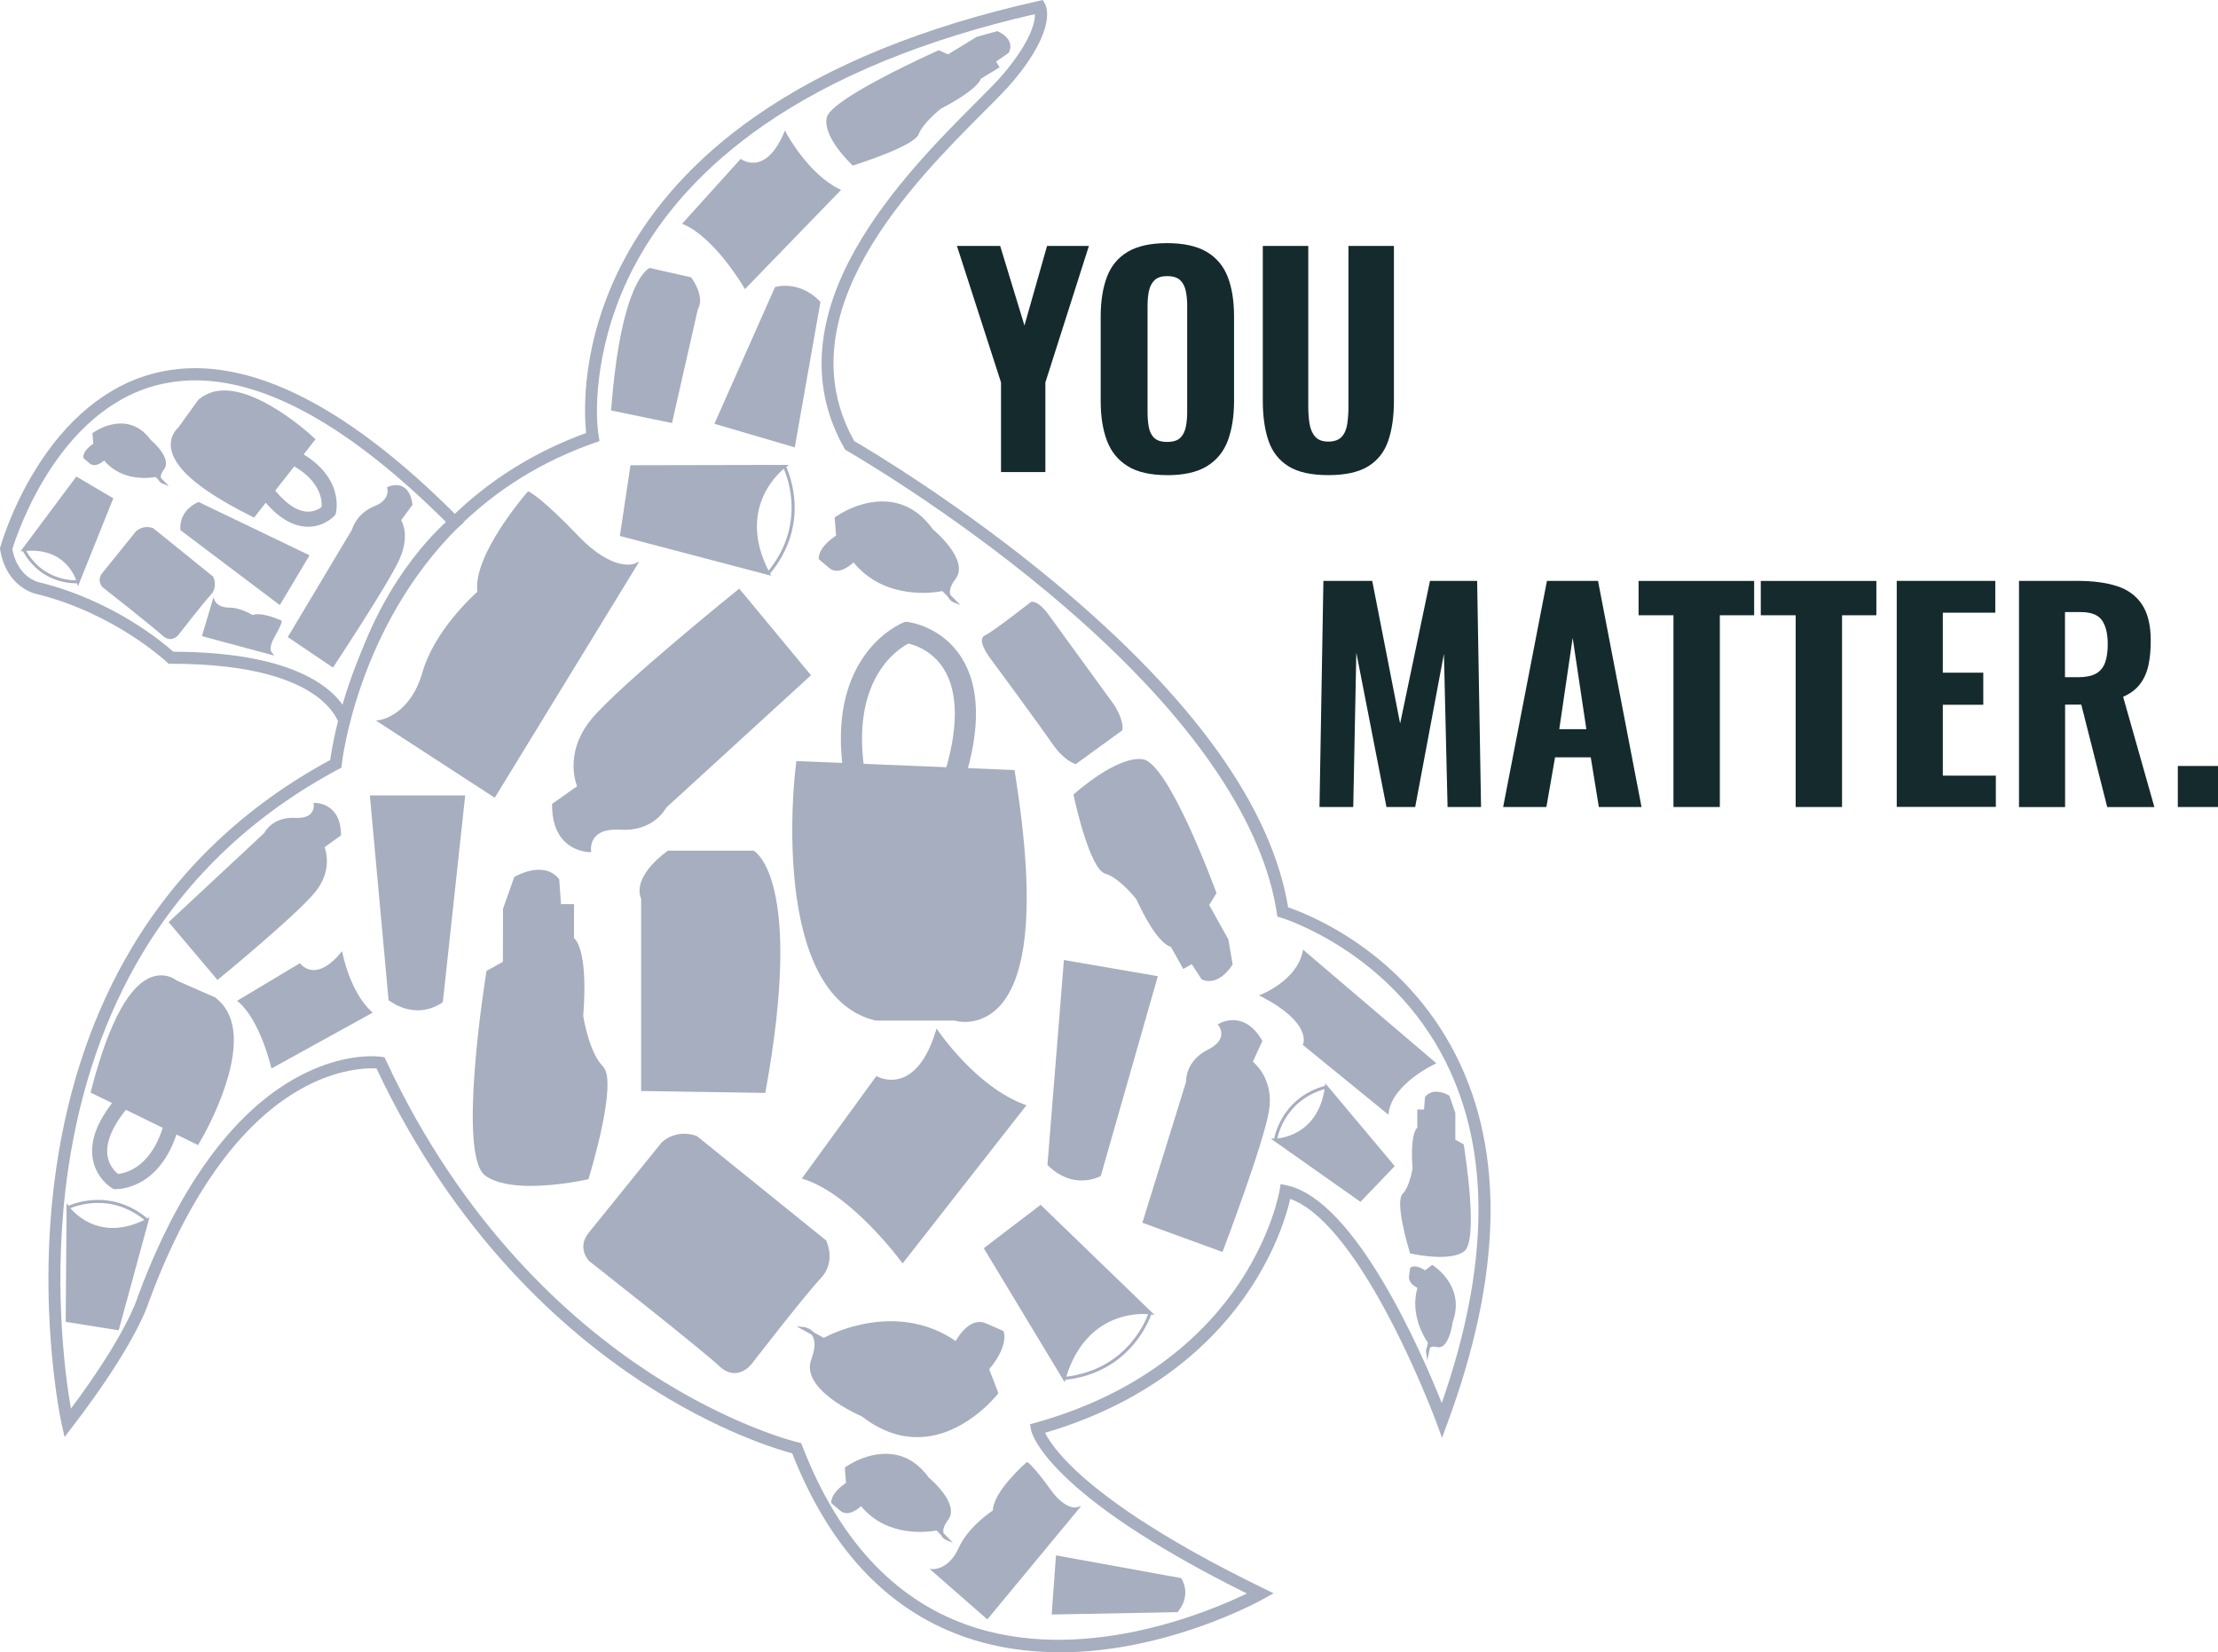 <?xml version="1.0" encoding="UTF-8"?>
<svg id="Layer_2" data-name="Layer 2" xmlns="http://www.w3.org/2000/svg" viewBox="0 0 397.46 296.07">
  <defs>
    <style>
      .cls-1 {
        fill: #152a2c;
      }

      .cls-2 {
        fill: #a6aebf;
      }
    </style>
  </defs>
  <g id="Layer_1-2" data-name="Layer 1">
    <g>
      <path class="cls-2" d="M189.86,296.07c-5.72,0-11.67-.81-17.49-2.92-13.56-4.89-23.79-15.9-30.41-32.72-2.56-.68-13.37-3.87-26.94-12.77-13.96-9.15-33.5-26.32-47.55-56.2-1.69-.09-7.08-.03-13.81,3.83-13.68,7.84-22.23,25.01-27,38.04-.2.66-2.51,7.77-13.68,22.34l-1.41,1.83-.51-2.25c-.05-.21-4.63-21.13-.95-46.13,2.16-14.71,6.72-27.94,13.54-39.34,8.44-14.11,20.39-25.41,35.52-33.59.54-3.87,4.31-26.37,21.57-43.37,6.84-6.74,15.01-11.86,24.3-15.23-.37-3.44-1.06-16.12,6.67-30.81,5.2-9.89,13.17-18.62,23.67-25.94,13.06-9.11,30.12-16.06,50.7-20.66l.78-.17.4.69c.24.43,2.15,4.42-5.61,13.74-1.2,1.43-3.04,3.29-5.38,5.63-12.59,12.62-36,36.08-23.19,58.97,2.27,1.32,19.02,11.23,36.25,25.61,24.57,20.51,38.53,40.01,41.5,57.94,3.62,1.23,20.7,7.87,30.14,26.66,8.67,17.27,8.15,39.36-1.55,65.65l-1.01,2.75-1.01-2.75c-.03-.09-3.55-9.57-8.71-19.28-6.29-11.82-12.3-18.97-17.48-20.78-.59,2.58-2.45,9.04-7.37,16.39-5.65,8.44-16.55,19.64-36.57,25.52.58,1.17,2.02,3.45,5.46,6.7,4.77,4.51,14.48,11.83,33.63,21.15l1.86.91-1.81,1.01c-.89.5-17.43,9.57-36.52,9.57ZM66.61,189.27c1.04,0,1.65.09,1.73.1l.57.09.24.52c13.83,29.72,33.17,46.75,46.96,55.81,14.95,9.82,26.78,12.65,26.89,12.67l.56.13.21.53c6.38,16.5,16.24,27.26,29.32,31.98,20.66,7.46,43.7-2.33,50.35-5.55-36.24-17.98-38.61-28.89-38.69-29.36l-.18-.97.95-.26c20.06-5.58,30.88-16.61,36.44-24.87,6.03-8.97,7.33-16.73,7.34-16.8l.18-1.12,1.11.24c12.34,2.64,24.22,30.11,27.77,39.01,8.54-24.49,8.77-45.06.69-61.18-9.93-19.81-29.3-25.74-29.49-25.8l-.66-.19-.1-.68c-1.83-12.09-10.4-31.84-40.86-57.27-18.3-15.28-36.02-25.44-36.2-25.54l-.26-.15-.15-.26c-6.04-10.57-5.41-22.53,1.88-35.54,6.02-10.74,15.34-20.09,21.51-26.27,2.21-2.21,4.12-4.13,5.25-5.49,4.86-5.83,5.51-9.13,5.49-10.52-19.77,4.53-36.17,11.26-48.77,20.02-10.21,7.11-17.96,15.56-23.01,25.11-6.89,13.02-7.2,25.63-6.4,30.48l.15.9-.86.3c-9.32,3.26-17.51,8.31-24.32,15.02-18.28,18.01-20.99,42.39-21.01,42.63l-.06.57-.51.27c-15,8.01-26.83,19.12-35.16,33.02-6.67,11.14-11.14,24.1-13.27,38.51-2.92,19.78-.59,36.97.47,43.06,9.92-13.28,11.85-19.67,11.87-19.73l.02-.07c4.91-13.44,13.79-31.17,28.14-39.3,6.2-3.51,11.31-4.05,13.86-4.05Z"/>
      <path class="cls-2" d="M61.81,130.96l-.72-.04c0-.11-1.05-11.98-30.46-11.98h-.43l-.31-.3c-.09-.09-9.49-8.86-23.54-12.25-.19-.04-5.21-1.23-6.32-7.88l-.04-.24.06-.23c.07-.26,1.84-6.53,6.08-13.53,5.66-9.34,13.05-15.42,21.37-17.59,15.33-4,33.76,4.72,54.75,25.9l.84.85-.94.75c-.15.12-16.48,12.24-20.36,36.53ZM31.06,116.78c20.77.08,28.14,5.99,30.76,10.13,4.18-19.53,14.88-30.45,18.1-33.37-20.07-20-37.51-28.24-51.85-24.51-17.86,4.65-25.1,26.88-25.86,29.38.94,5.02,4.6,5.88,4.63,5.89,13.34,3.22,22.4,10.86,24.21,12.49Z"/>
      <g>
        <path class="cls-2" d="M124.73,203.81l23.09,18.64s1.79,3.56-.96,6.43c-2.74,2.87-12.22,15.13-12.22,15.13,0,0-2.44,3.54-5.56.59-3.13-2.95-23.34-18.85-23.34-18.85,0,0-2.1-2.12-.03-4.69,2.07-2.57,13.05-16.16,13.05-16.16,0,0,2.33-2.36,5.98-1.11Z"/>
        <path class="cls-2" d="M131.61,246.05c-.93,0-1.84-.42-2.72-1.25-3.08-2.91-23.12-18.68-23.32-18.83-.05-.04-2.27-2.35-.07-5.07l13.05-16.16c.12-.12,2.51-2.49,6.28-1.19l.08.05,23.13,18.68.03.05s1.84,3.77-1,6.74c-2.7,2.83-12.11,14.99-12.2,15.11-.04.06-1.16,1.67-2.92,1.85-.11.01-.22.02-.33.02ZM122.6,203.71c-2.24,0-3.59,1.32-3.66,1.39l-13.03,16.14c-1.9,2.35-.07,4.25.01,4.33.18.14,20.23,15.92,23.34,18.84.86.81,1.74,1.18,2.62,1.09,1.5-.16,2.53-1.62,2.54-1.63.1-.13,9.53-12.32,12.25-15.17,2.43-2.55,1.14-5.63.93-6.07l-23-18.57c-.72-.24-1.39-.34-2-.34Z"/>
      </g>
      <g>
        <path class="cls-2" d="M66.57,142.81h16.49l-3.96,36.6s-3.96,3.3-9.23-.33l-3.3-36.27Z"/>
        <path class="cls-2" d="M74.85,181.04c-1.47,0-3.22-.42-5.13-1.74l-.1-.07v-.13s-3.34-36.56-3.34-36.56h17.08l-4,37.01-.08.07s-1.76,1.42-4.42,1.42ZM70.12,178.93c4.59,3.08,8.14.76,8.72.34l3.91-36.18h-15.89l3.26,35.85Z"/>
      </g>
      <g>
        <path class="cls-2" d="M119.78,152.71h15.17s8.9,4.95,1.98,42.86l-21.76-.33v-34.29s-1.98-3.3,4.62-8.24Z"/>
        <path class="cls-2" d="M137.15,195.84l-22.26-.34v-34.49c-.27-.53-1.54-3.83,4.72-8.53l.07-.05h15.33l.06.03c.37.21,8.99,5.47,2.11,43.15l-.04.23ZM115.43,194.97l21.27.32c3.5-19.27,2.8-29.76,1.6-35.17-1.19-5.35-3.09-6.91-3.43-7.15h-15c-6.2,4.68-4.49,7.8-4.47,7.84l.04.06v.07s0,34.02,0,34.02Z"/>
      </g>
      <g>
        <path class="cls-2" d="M92.38,157.35s4.95-2.97,7.58.33l.33,4.62h2.31v5.93s2.64,1.32,1.65,13.85c0,0,.99,6.59,3.63,9.23,2.64,2.64-2.64,19.78-2.64,19.78,0,0-13.19,2.97-18.13-.66s.33-36.27.33-36.27l2.97-1.65v-9.56l1.98-5.6Z"/>
        <path class="cls-2" d="M95.14,212.51c-3.13,0-6.26-.44-8.2-1.86-5.02-3.68,0-35.19.22-36.53l.02-.13,2.94-1.64.02-9.49,2.01-5.7.08-.05c.05-.03,5.18-3.05,7.93.39l.05.07.32,4.45h2.33v6.07c.57.49,2.51,3,1.65,13.97.08.48,1.09,6.6,3.55,9.05,2.72,2.72-2.35,19.35-2.57,20.05l-.05.15-.15.03c-.33.07-5.24,1.16-10.15,1.16ZM87.68,174.33c-.35,2.25-5.02,32.5-.42,35.88,4.51,3.31,16.28.96,17.76.65,1.48-4.84,4.71-17.31,2.66-19.36-2.67-2.67-3.66-9.11-3.7-9.38v-.03s0-.03,0-.03c.95-12.02-1.48-13.57-1.51-13.59l-.14-.08v-.16s0-5.66,0-5.66h-2.29l-.34-4.78c-2.29-2.76-6.46-.6-7.1-.25l-1.93,5.47v9.67l-2.99,1.66Z"/>
      </g>
      <g>
        <path class="cls-2" d="M167.93,184.91s6.76,10.03,15.57,13.27l-21.75,27.78s-8.87-12.14-17.63-14.91l13.01-17.88s7.01,3.9,10.8-8.25Z"/>
        <path class="cls-2" d="M161.74,226.4l-.21-.29c-.09-.12-8.92-12.1-17.49-14.81l-.36-.11,13.37-18.38.21.12s2.11,1.14,4.54.16c2.5-1,4.48-3.78,5.87-8.26l.17-.54.31.47c.07.1,6.81,10,15.44,13.16l.35.13-22.2,28.35ZM144.56,210.9c7.87,2.71,15.81,12.78,17.2,14.61l21.3-27.21c-7.56-2.95-13.62-10.83-15.04-12.79-1.44,4.34-3.47,7.06-6.03,8.09-2.23.89-4.15.2-4.78-.09l-12.65,17.4Z"/>
      </g>
      <g>
        <path class="cls-2" d="M94.71,88.37s-9.87,11.32-8.88,17.79c0,0-7.61,6.5-9.88,14.43-2.27,7.92-7.83,8.71-7.83,8.71l20.46,13.29,25.3-41.35s-3.89,1.84-10.46-5.04-8.71-7.83-8.71-7.83Z"/>
        <path class="cls-2" d="M88.67,142.96l-21.3-13.84.71-.1s1.37-.21,2.97-1.35c1.48-1.06,3.49-3.16,4.64-7.16,2.11-7.38,8.89-13.61,9.85-14.46-.83-6.54,8.56-17.4,8.96-17.86l.13-.15.18.08c.09.04,2.25,1.05,8.79,7.89,6.33,6.62,10.12,5,10.16,4.98l.8-.37-.46.75-25.44,41.58ZM68.8,129.41l19.7,12.8,24.8-40.53c-1.43.23-4.96.06-10.07-5.29-5.42-5.67-7.82-7.3-8.45-7.67-1.2,1.42-9.57,11.55-8.67,17.4l.02.15-.11.1c-.08.06-7.58,6.55-9.8,14.3-1.86,6.49-5.85,8.29-7.41,8.75Z"/>
      </g>
      <g>
        <path class="cls-2" d="M143.99,238.06l3.63,1.98s12.53-7.25,23.74.66c0,0,2.31-4.62,5.28-3.3l2.97,1.32s.99,2.31-2.64,6.59l1.65,4.29s-10.88,14.18-24.07,3.96c0,0-10.88-4.62-8.9-9.89s-1.65-5.6-1.65-5.6Z"/>
        <path class="cls-2" d="M164.38,257.53c-3.41,0-6.76-1.25-9.97-3.74-.78-.34-11.03-4.86-9.02-10.22.7-1.87.76-3.29.18-4.22-.04-.07-.09-.14-.14-.2l-2.71-1.48,1.3.12s1.04.1,1.76.94l1.84,1c1.38-.74,13.11-6.64,23.64.57.57-1.02,2.72-4.37,5.48-3.15l3.06,1.36.04.1c.04.1.99,2.47-2.58,6.75l1.65,4.28-.09.12c-.05.07-5.21,6.69-12.63,7.65-.61.08-1.21.12-1.81.12ZM146.3,239.63c.37,1.04.24,2.43-.41,4.13-1.86,4.97,8.65,9.5,8.76,9.55l.06.03c3.67,2.85,7.51,4.04,11.41,3.53,6.66-.86,11.46-6.44,12.19-7.33l-1.65-4.29.1-.12c3.05-3.61,2.74-5.76,2.62-6.22l-2.86-1.27c-2.69-1.2-4.9,3.13-4.92,3.17l-.14.28-.26-.18c-10.93-7.72-23.32-.72-23.45-.65l-.13.08-1.32-.72Z"/>
      </g>
      <g>
        <path class="cls-2" d="M105.64,152.42s-6.52.03-6.44-8.22l4.54-3.19s-2.68-5.81,2.49-12.01c5.16-6.19,26.2-23.13,26.2-23.13l12.53,15.12-25.8,23.59s-2,4.22-8.06,3.84c-6.06-.38-5.46,4-5.46,4Z"/>
        <path class="cls-2" d="M105.64,152.69c-.15,0-2.6-.03-4.51-1.96-1.48-1.49-2.22-3.69-2.2-6.54v-.14s4.48-3.15,4.48-3.15c-.19-.49-.61-1.78-.63-3.58-.02-2.08.52-5.24,3.24-8.5,5.12-6.14,26.03-23,26.24-23.17l.21-.17,12.86,15.52-.19.17-25.76,23.56c-.26.49-2.48,4.31-8.29,3.95-2.03-.12-3.5.28-4.36,1.2-.99,1.06-.82,2.49-.82,2.5l.04.3h-.31s0,0,0,0ZM99.47,144.34c0,2.62.68,4.65,2.03,6.01,1.4,1.42,3.17,1.72,3.85,1.78,0-.55.1-1.68.97-2.61.97-1.05,2.59-1.51,4.79-1.37,5.79.36,7.72-3.52,7.8-3.69l.06-.08,25.61-23.42-12.19-14.71c-2.2,1.78-21.14,17.15-25.96,22.93-2.61,3.13-3.13,6.14-3.12,8.13.02,2.15.66,3.58.67,3.6l.09.2-4.61,3.24Z"/>
      </g>
      <g>
        <g>
          <path class="cls-2" d="M144.39,138.35s-4.41,38.24,12.75,42.65h14.22s16.18,5.88,8.82-41.18l-27-1.11-8.79-.36Z"/>
          <path class="cls-2" d="M172.93,183.12c-.73,0-1.37-.1-1.87-.24h-14.17l-.23-.06c-18.54-4.77-14.34-43.07-14.15-44.7l.2-1.74,39.09,1.61.24,1.53c3.54,22.64,2.23,36.66-3.88,41.69-1.78,1.46-3.69,1.91-5.23,1.91ZM157.38,179.1h14.3l.31.11c.05.02,1.96.61,3.83-.98,2.73-2.32,6.65-10.16,2.71-36.6l-32.45-1.33c-.98,11.16-.57,35.45,11.29,38.8Z"/>
        </g>
        <path class="cls-2" d="M172.66,140.39l-3.6-1.15c2.71-8.46,2.72-15.16.05-19.39-2.05-3.25-5.14-4.26-6.33-4.53-2.11,1.11-10.56,6.68-7.74,23.57l-3.73.62c-3.68-21.97,9.93-27.69,10.51-27.92l.45-.18.48.06c.24.03,5.97.78,9.5,6.28,3.39,5.28,3.52,12.9.4,22.64Z"/>
      </g>
      <g>
        <g>
          <path class="cls-2" d="M140.54,83.58s-9.35,6.91-2.87,19.17l-26.29-6.91,1.83-12.2,27.34-.06Z"/>
          <path class="cls-2" d="M138.2,103.17l-27.12-7.13,1.9-12.67,28.39-.06-.66.49c-.37.28-9.09,6.93-2.8,18.83l.29.54ZM111.68,95.64l25.47,6.7c-5.07-10.19.74-16.71,2.66-18.49l-26.37.06-1.76,11.73Z"/>
        </g>
        <path class="cls-2" d="M137.88,102.93l-.41-.35c7.74-9.24,2.89-18.78,2.84-18.87l.48-.25c.05.1,5.08,9.94-2.91,19.47Z"/>
      </g>
      <g>
        <g>
          <path class="cls-2" d="M206.11,235.26s-11.53-1.55-15.42,11.75l-14.05-23.27,9.81-7.48,19.66,19Z"/>
          <path class="cls-2" d="M190.78,247.68l-14.49-24.01,10.19-7.77,20.41,19.73-.81-.11c-.46-.06-11.35-1.36-15.12,11.56l-.17.59ZM177,223.81l13.61,22.55c3.46-10.84,12.19-11.47,14.79-11.41l-18.96-18.33-9.43,7.19Z"/>
        </g>
        <path class="cls-2" d="M190.72,247.28l-.06-.54c12-1.24,15.16-11.46,15.19-11.56l.52.15c-.03.11-3.28,10.67-15.65,11.95Z"/>
      </g>
      <g>
        <path class="cls-2" d="M218.62,183.66s4.21-2.49,7.29,2.89l-1.73,3.79s3.94,2.75,2.94,8.73c-1,5.97-8.21,24.93-8.21,24.93l-13.85-5.05,7.78-25.08s-.3-3.49,3.77-5.55c4.07-2.05,2.02-4.67,2.02-4.67Z"/>
        <path class="cls-2" d="M219.06,224.34l-14.35-5.23,7.84-25.28c-.02-.48.02-3.79,3.92-5.75,1.35-.68,2.14-1.49,2.34-2.39.23-1.04-.4-1.86-.41-1.87l-.19-.24.27-.16c.07-.04,1.7-.99,3.72-.45,1.55.41,2.87,1.57,3.94,3.44l.07.12-1.7,3.73c.78.65,3.77,3.53,2.88,8.85-.99,5.93-8.15,24.8-8.23,24.99l-.09.25ZM205.39,218.78l13.36,4.87c.85-2.26,7.18-19.12,8.1-24.63.96-5.74-2.79-8.44-2.83-8.46l-.18-.13,1.77-3.87c-.98-1.67-2.17-2.7-3.54-3.06-1.36-.36-2.56.05-3.06.27.22.39.53,1.14.33,2.05-.24,1.07-1.12,2-2.62,2.75-3.85,1.94-3.63,5.15-3.62,5.28v.05s-.01.05-.01.05l-7.7,24.83Z"/>
      </g>
      <g>
        <path class="cls-2" d="M190.89,172.35l16.25,2.8-10.11,35.39s-4.46,2.58-9.04-1.89l2.91-36.3Z"/>
        <path class="cls-2" d="M193.85,211.54c-1.7,0-3.88-.57-6.05-2.69l-.09-.09v-.13s2.94-36.6,2.94-36.6l16.83,2.9-10.22,35.79-.09.05s-1.36.76-3.31.76ZM188.27,208.55c4.04,3.86,7.88,2.15,8.53,1.81l10-35-15.66-2.7-2.87,35.88Z"/>
      </g>
      <g>
        <path class="cls-2" d="M220.59,172.75s-2.14,3.73-5.05,2.55l-1.9-2.88-1.5.84-2.16-3.86s-2.2.1-6.12-8.41c0,0-3.04-3.93-5.72-4.68s-5.49-13.83-5.49-13.83c0,0,7.5-6.73,12.03-6.18s12.99,23.71,12.99,23.71l-1.33,2.15,3.48,6.22.75,4.37Z"/>
        <path class="cls-2" d="M216.68,175.8c-.4,0-.81-.08-1.24-.25l-.08-.03-1.8-2.74-1.52.85-2.23-3.98c-.64-.13-2.78-1.15-6.18-8.52-.26-.33-3.11-3.87-5.56-4.57-2.75-.78-5.39-12.68-5.68-14.03l-.03-.15.12-.1c.31-.28,7.64-6.81,12.25-6.24,4.65.57,12.87,22.93,13.22,23.88l.04.12-1.31,2.13,3.44,6.17.77,4.46-.05.08s-1.7,2.91-4.15,2.91ZM215.72,175.08c2.4.9,4.27-1.87,4.59-2.38l-.73-4.22-3.54-6.32,1.34-2.18c-2.38-6.48-9.16-22.97-12.73-23.41-4.07-.5-10.74,5.16-11.7,6.01.81,3.7,3.23,12.9,5.26,13.47,2.73.77,5.74,4.61,5.86,4.78l.03.05c3.72,8.08,5.85,8.25,5.87,8.25h.15s.09.14.09.14l2.03,3.62,1.48-.83,1.99,3.02Z"/>
      </g>
      <g>
        <path class="cls-2" d="M171,107.7l-2.06-2.08s-9.97,2.39-15.98-5.25c0,0-2.5,2.67-4.25,1.17l-1.75-1.5s-.2-1.77,3.12-3.94l-.25-3.24s10.25-7.42,17.14,2.18c0,0,6.45,5.33,4.04,8.51s-.01,4.14-.01,4.14Z"/>
        <path class="cls-2" d="M172.11,108.43l-1.21-.48s-.71-.29-1.04-1.02l-1-1.01c-1.27.26-10.26,1.76-15.91-5.14-.68.64-2.78,2.36-4.4.97l-1.83-1.56v-.11c-.02-.08-.19-1.91,3.1-4.11l-.25-3.24.12-.09c.2-.14,4.91-3.51,10.18-2.65,2.86.47,5.32,2.1,7.31,4.87.52.44,6.54,5.59,4.06,8.86-.83,1.09-1.16,2.04-.97,2.76.01.05.03.1.05.14l1.8,1.81ZM169.03,105.32l.65.65c.02-.75.4-1.62,1.13-2.58,2.23-2.94-3.94-8.09-4-8.14l-.05-.05c-1.91-2.66-4.25-4.23-6.98-4.68-4.58-.75-8.89,1.95-9.66,2.47l.25,3.25-.13.09c-2.68,1.75-2.97,3.21-3,3.59l1.65,1.41c1.53,1.31,3.85-1.13,3.88-1.15l.21-.23.19.25c5.83,7.41,15.61,5.18,15.7,5.15l.15-.04Z"/>
      </g>
      <g>
        <path class="cls-2" d="M200.88,130.71l-8.14,5.92s-1.92-.55-4.05-3.67-10.92-15.02-10.92-15.02c0,0-2.5-3.24-1.14-3.84s8.23-5.98,8.23-5.98c0,0,1-.34,2.85,2.21s11.66,16.04,11.66,16.04c0,0,1.76,2.61,1.51,4.35Z"/>
        <path class="cls-2" d="M192.79,136.93l-.13-.04c-.08-.02-2.04-.61-4.2-3.78-2.1-3.08-10.82-14.89-10.91-15.01-.19-.24-1.86-2.46-1.56-3.63.07-.29.26-.5.53-.62,1.32-.58,8.11-5.9,8.17-5.95l.08-.04c.12-.04,1.24-.33,3.15,2.31l11.66,16.04c.08.12,1.82,2.73,1.55,4.55l-.02.11-8.34,6.06ZM184.98,108.37c-.7.55-6.91,5.39-8.23,5.97-.12.05-.19.14-.22.26-.18.69.8,2.31,1.47,3.17.09.12,8.82,11.94,10.93,15.03,1.74,2.55,3.35,3.34,3.78,3.52l7.93-5.76c.15-1.62-1.46-4.03-1.48-4.05l-11.65-16.03c-1.47-2.03-2.34-2.12-2.52-2.11Z"/>
      </g>
      <g>
        <path class="cls-2" d="M184.07,262.31s-5.92,5.1-5.89,8.51c0,0-4.4,2.79-6.16,6.71s-4.68,3.91-4.68,3.91l9.56,8.36,16.09-19.44s-2.14.66-5.02-3.37c-2.88-4.03-3.91-4.68-3.91-4.68Z"/>
        <path class="cls-2" d="M176.93,290.19l-10.31-9.02h.72c.11,0,2.78-.06,4.43-3.75,1.62-3.62,5.39-6.25,6.14-6.74.13-3.48,5.74-8.36,5.98-8.57l.15-.13.17.11s1.1.72,3.98,4.75c2.71,3.79,4.7,3.27,4.72,3.27l.83-.24-.55.67-16.27,19.65ZM167.97,281.63l8.9,7.79,15.52-18.75c-.9-.08-2.61-.67-4.64-3.51-2.19-3.06-3.3-4.15-3.68-4.48-.95.86-5.66,5.23-5.63,8.16v.15s-.13.08-.13.08c-.04.03-4.36,2.79-6.06,6.59-1.33,2.96-3.3,3.77-4.3,3.99Z"/>
      </g>
      <g>
        <path class="cls-2" d="M188.75,289.02l.72-9.99,22.01,4s1.83,2.54-.6,5.58l-22.13.41Z"/>
        <path class="cls-2" d="M188.46,289.3l.77-10.59,22.42,4.08.06.09s1.91,2.75-.61,5.91l-.08.1h-.13s-22.43.42-22.43.42ZM189.72,279.35l-.68,9.4,21.71-.4c1.92-2.5.84-4.62.57-5.07l-21.6-3.93Z"/>
      </g>
      <g>
        <path class="cls-2" d="M169.66,275.72l-1.75-1.77s-8.48,2.03-13.58-4.46c0,0-2.13,2.27-3.61,1l-1.49-1.27s-.17-1.5,2.66-3.35l-.21-2.76s8.72-6.31,14.57,1.86c0,0,5.48,4.53,3.44,7.24-2.05,2.7-.01,3.52-.01,3.52Z"/>
        <path class="cls-2" d="M170.77,276.45l-1.21-.48s-.61-.25-.91-.88l-.83-.84c-1.16.23-8.73,1.45-13.52-4.36-.62.57-2.38,1.98-3.76.8l-1.57-1.34v-.1c-.02-.07-.17-1.64,2.63-3.52l-.21-2.75.12-.09c.17-.12,4.19-2.99,8.69-2.26,2.44.4,4.54,1.79,6.24,4.15.47.4,5.58,4.78,3.45,7.59-.69.92-.98,1.71-.81,2.31.01.04.02.08.04.11l1.66,1.67ZM167.99,273.65l.5.51c.05-.63.37-1.34.96-2.12,1.87-2.47-3.34-6.82-3.39-6.87l-.05-.05c-1.61-2.25-3.6-3.58-5.91-3.96-3.85-.62-7.46,1.61-8.16,2.08l.21,2.76-.13.09c-2.22,1.45-2.5,2.66-2.53,3l1.39,1.19c1.27,1.09,3.22-.95,3.24-.98l.21-.23.19.25c4.94,6.28,13.23,4.39,13.31,4.37l.15-.04Z"/>
      </g>
      <g>
        <path class="cls-2" d="M56.5,144.14s4.33-.06,4.33,5.42l-3,2.15s1.82,3.84-1.58,7.99c-3.39,4.15-17.25,15.52-17.25,15.52l-8.41-9.96,16.98-15.82s1.3-2.81,5.33-2.6,3.6-2.69,3.6-2.69Z"/>
        <path class="cls-2" d="M38.97,175.6l-8.75-10.36,17.13-15.97c.21-.4,1.66-2.91,5.56-2.71,1.32.07,2.27-.2,2.81-.79.62-.68.51-1.59.51-1.59l-.04-.3h.31c.07,0,1.75-.01,3.07,1.29,1.01,1,1.53,2.48,1.53,4.39v.14l-2.94,2.11c.32.88,1.31,4.39-1.69,8.06-3.37,4.12-16.72,15.09-17.29,15.56l-.21.17ZM30.96,165.28l8.07,9.56c1.74-1.43,13.9-11.51,17.01-15.31,3.23-3.96,1.61-7.55,1.54-7.7l-.09-.2,3.06-2.2c-.02-1.69-.48-2.99-1.36-3.86-.86-.85-1.92-1.07-2.41-1.13,0,.4-.11,1.11-.65,1.7-.66.72-1.75,1.05-3.25.97-3.79-.2-5.02,2.34-5.07,2.45l-.06.08-16.79,15.65Z"/>
      </g>
      <g>
        <g>
          <path class="cls-2" d="M34.96,203.43s10.34-17.71,2.91-23.53l-6.93-3.04s-6.63-6.33-13.12,18.2l12.93,6.32,4.21,2.06Z"/>
          <path class="cls-2" d="M35.49,205.19l-19.26-9.41.28-1.07c3.15-11.92,6.87-18.57,11.05-19.75,1.84-.52,3.35.15,4.09.74l6.91,3.03.13.11c3.57,2.8,4.17,7.99,1.78,15.43-1.68,5.24-4.25,9.66-4.36,9.85l-.63,1.08ZM19.41,194.32l14.99,7.33c2.84-5.28,7.5-16.62,2.76-20.59l-6.99-3.07-.17-.16c-.05-.04-.71-.58-1.76-.26-1.41.43-5.03,2.94-8.83,16.75Z"/>
        </g>
        <path class="cls-2" d="M20.8,213.09s-.07,0-.08,0h-.35s-.3-.19-.3-.19c-.12-.07-2.89-1.74-3.46-5.34-.54-3.41,1.05-7.24,4.73-11.41l2.02,1.79c-3.08,3.48-4.49,6.67-4.09,9.2.28,1.75,1.36,2.81,1.88,3.23,1.38-.14,6.27-1.22,8.38-9.57l2.62.66c-2.85,11.28-10.43,11.63-11.36,11.63Z"/>
      </g>
      <g>
        <g>
          <path class="cls-2" d="M12.2,216.4s5.05,6.97,14.17,2.26l-5.3,19.41-9.02-1.44.14-20.24Z"/>
          <path class="cls-2" d="M21.27,238.38l-9.49-1.51.15-21.29.48.66c.2.28,5.03,6.73,13.83,2.18l.55-.28-5.52,20.24ZM12.33,236.41l8.55,1.36,5.08-18.6c-7.32,3.48-12.03-.5-13.49-2.05l-.14,19.29Z"/>
        </g>
        <path class="cls-2" d="M26.2,218.87c-6.76-5.77-13.8-2.26-13.87-2.23l-.25-.48c.07-.04,7.44-3.71,14.47,2.3l-.35.41Z"/>
      </g>
      <g>
        <path class="cls-2" d="M61.15,171.05s1.3,6.73,5.17,10.37l-17.5,9.65s-1.93-8.3-5.88-11.68l10.75-6.43s2.79,3.59,7.46-1.9Z"/>
        <path class="cls-2" d="M48.64,191.47l-.08-.35c-.02-.08-1.96-8.25-5.79-11.54l-.28-.24,11.27-6.75.15.19s.82,1.02,2.24,1.05c1.48.03,3.1-.97,4.8-2.96l.36-.43.11.55c.01.07,1.33,6.69,5.09,10.22l.27.25-18.13,10ZM43.4,179.43c3.38,3.16,5.2,9.64,5.6,11.23l16.87-9.3c-3.11-3.13-4.49-8.1-4.87-9.73-1.69,1.86-3.32,2.78-4.87,2.74-1.3-.03-2.15-.73-2.49-1.08l-10.24,6.13Z"/>
      </g>
      <g>
        <g>
          <path class="cls-2" d="M54.7,78.87s-12.3-11.2-18.17-6.29l-3.59,4.99s-6.15,4.19,12.21,13.49l7.2-9.19,2.34-2.99Z"/>
          <path class="cls-2" d="M45.53,92.75l-.99-.5c-9.14-4.63-13.7-8.66-13.93-12.32-.1-1.62.71-2.77,1.34-3.31l3.58-4.97.13-.11c2.92-2.43,7.23-2.04,12.83,1.17,3.89,2.23,6.99,5.04,7.12,5.16l.93.84-11.01,14.04ZM37.52,73.51l-3.62,5.03-.2.13c-.05.04-.46.4-.39,1.13.11,1.14,1.46,4.31,11.47,9.53l8.07-10.29c-3.73-3.12-11.56-8.42-15.33-5.53Z"/>
        </g>
        <path class="cls-2" d="M55.22,94.38c-.12,0-.24,0-.36,0-2.87-.15-5.71-2.1-8.44-5.79l2.17-1.61c2.18,2.94,4.38,4.57,6.37,4.7,1.29.08,2.23-.48,2.67-.82.1-1.18-.1-4.98-6.04-7.91l1.19-2.42c9.01,4.44,7.49,11.06,7.42,11.34l-.08.34-.23.25c-.08.08-1.81,1.93-4.67,1.93Z"/>
      </g>
      <g>
        <path class="cls-2" d="M29.16,86.37l-1.2-1.21s-5.8,1.39-9.29-3.05c0,0-1.45,1.55-2.47.68l-1.02-.87s-.12-1.03,1.82-2.29l-.15-1.88s5.96-4.31,9.96,1.27c0,0,3.75,3.1,2.35,4.95-1.4,1.85,0,2.41,0,2.41Z"/>
        <path class="cls-2" d="M30.27,87.11l-1.21-.48s-.44-.18-.66-.63l-.53-.53c-.94.18-5.97.91-9.22-2.95-.49.43-1.67,1.3-2.62.49l-1.1-.94v-.11c-.03-.12-.09-1.18,1.79-2.46l-.15-1.88.12-.09c.12-.08,2.9-2.07,6-1.56,1.69.27,3.14,1.24,4.32,2.86.38.32,3.85,3.33,2.37,5.3-.46.6-.64,1.12-.54,1.5,0,.02.01.04.02.05l1.41,1.42ZM28.05,84.87l.25.26c.07-.4.29-.84.65-1.32,1.02-1.35-1.32-3.76-2.31-4.58l-.05-.05c-1.09-1.52-2.43-2.42-3.98-2.67-2.54-.41-4.92,1.01-5.48,1.38l.15,1.89-.13.09c-1.41.92-1.65,1.69-1.69,1.95l.92.78c.81.69,2.08-.65,2.1-.66l.21-.23.19.25c3.34,4.25,8.96,2.97,9.01,2.96l.15-.04Z"/>
      </g>
      <g>
        <g>
          <path class="cls-2" d="M14.02,104.23s-1.7-6.58-9.76-5.75l9.5-12.73,6.21,3.66-5.95,14.83Z"/>
          <path class="cls-2" d="M13.96,105.09l-.21-.79c-.07-.26-1.75-6.35-9.47-5.55l-.61.06,10.01-13.42,6.62,3.9-6.34,15.8ZM5.61,98.14c5.58,0,7.75,3.76,8.42,5.34l5.6-13.96-5.8-3.42-9,12.06c.27-.02.53-.02.78-.02Z"/>
        </g>
        <path class="cls-2" d="M13.59,104.52c-1.55,0-6.65-.44-9.57-5.91l.48-.25c3.28,6.16,9.43,5.62,9.5,5.61l.05.54s-.17.02-.46.02Z"/>
      </g>
      <g>
        <path class="cls-2" d="M27.32,94.89l10.65,8.6s.82,1.64-.44,2.97-5.64,6.98-5.64,6.98c0,0-1.12,1.63-2.57.27s-10.77-8.7-10.77-8.7c0,0-.97-.98-.01-2.16.96-1.18,6.02-7.46,6.02-7.46,0,0,1.07-1.09,2.76-.51Z"/>
        <path class="cls-2" d="M30.49,114.52c-.46,0-.92-.21-1.35-.61-1.42-1.34-10.66-8.61-10.75-8.68-.42-.42-.93-1.46-.06-2.54l6.02-7.46c.07-.07,1.23-1.22,3.06-.6l.08.05,10.7,8.64.03.05s.89,1.83-.49,3.27c-1.24,1.3-5.58,6.9-5.62,6.96-.01.02-.57.82-1.45.91-.06,0-.11,0-.17,0ZM26.34,94.99c-.97,0-1.56.57-1.59.6l-6,7.43c-.77.96-.08,1.72,0,1.8.36.28,9.33,7.34,10.76,8.69.36.34.73.5,1.09.46.63-.06,1.07-.69,1.07-.69.19-.24,4.4-5.69,5.67-7.01,1.01-1.06.54-2.34.42-2.61l-10.56-8.53c-.31-.1-.59-.14-.85-.14Z"/>
      </g>
      <g>
        <path class="cls-2" d="M55.09,99.63l-5.03,8.41-17.46-13.18s-.48-3.02,2.98-4.61l19.5,9.38Z"/>
        <path class="cls-2" d="M50.14,108.43l-17.79-13.42-.02-.11s-.47-3.24,3.14-4.9l.12-.05,19.88,9.56-5.33,8.92ZM32.86,94.72l17.12,12.92,4.72-7.9-19.12-9.19c-2.77,1.33-2.76,3.65-2.72,4.16Z"/>
      </g>
      <g>
        <path class="cls-2" d="M69.66,87.48s3.35-1.6,3.97,2.9l-2.08,2.84s1.85,2.51-.32,7.13c-2.16,4.62-11.64,18.92-11.64,18.92l-7.66-5.17,11.4-19.07s.69-2.78,3.84-4.04,2.49-3.5,2.49-3.5Z"/>
        <path class="cls-2" d="M59.67,119.63l-8.1-5.47,11.51-19.25c.1-.37.92-2.95,3.99-4.19,2.87-1.15,2.36-3.09,2.33-3.17l-.06-.22.21-.1c.06-.03,1.43-.67,2.66,0,.91.49,1.48,1.54,1.69,3.11l.02.11-2.04,2.77c.38.66,1.51,3.14-.4,7.23-2.15,4.58-11.57,18.81-11.66,18.95l-.15.23ZM52.29,114l7.22,4.88c1.22-1.85,9.49-14.43,11.47-18.66,2.06-4.4.36-6.83.34-6.85l-.12-.16,2.13-2.91c-.2-1.33-.67-2.21-1.4-2.6-.75-.41-1.62-.19-1.99-.06.08.66.02,2.49-2.7,3.58-2.98,1.19-3.67,3.83-3.68,3.86l-.03.07-11.26,18.85Z"/>
      </g>
      <g>
        <path class="cls-2" d="M50.21,111.4s-3.48-1.6-4.99-.89c0,0-2.14-1.39-4.24-1.38s-2.69-1.29-2.69-1.29l-1.78,5.96,11.92,3.21s-.73-.82.48-2.92,1.29-2.69,1.29-2.69Z"/>
        <path class="cls-2" d="M49.16,117.48l-.79-.21-12.19-3.28,2.06-6.91.3.66s.55,1.13,2.41,1.13c.02,0,.05,0,.07,0,1.88,0,3.74,1.05,4.23,1.34,1.66-.61,4.93.88,5.07.95l.18.08-.03.2c0,.07-.12.7-1.32,2.79-1.07,1.87-.51,2.6-.51,2.61l.52.64ZM36.85,113.61l11.13,2.99c-.1-.51-.04-1.36.7-2.65.8-1.39,1.09-2.1,1.2-2.4-1.08-.46-3.48-1.3-4.55-.8l-.14.06-.13-.08s-2.08-1.35-4.09-1.33c-1.4,0-2.19-.53-2.59-.96l-1.54,5.17Z"/>
      </g>
      <g>
        <path class="cls-2" d="M123.7,49.95l-7.23-1.64s-4.9,1.95-6.67,25.03l10.42,2.16,4.58-20.19s1.38-1.73-1.1-5.35Z"/>
        <path class="cls-2" d="M120.42,75.81l-10.91-2.26.02-.24c1.76-22.98,6.63-25.17,6.84-25.26l.08-.03,7.41,1.68.06.09c2.35,3.44,1.36,5.28,1.13,5.62l-4.63,20.4ZM110.09,73.12l9.92,2.06,4.54-19.99.04-.05s1.19-1.62-1.05-4.94l-7.03-1.59c-.56.35-4.8,3.68-6.42,24.52Z"/>
      </g>
      <g>
        <path class="cls-2" d="M178.7,5.87s2.94,1.18,1.85,3.43l-2.42,1.68.62,1.01-3.23,1.97s-.01,1.59-7.09,5.33c0,0-3.32,2.63-4.05,4.66s-11.47,5.42-11.47,5.42c0,0-5.14-4.79-4.5-8.16.65-3.37,19.81-11.92,19.81-11.92l1.69.75,5.2-3.18,3.58-1Z"/>
        <path class="cls-2" d="M152.84,29.68l-.12-.11c-.21-.2-5.25-4.93-4.58-8.41.11-.55.43-2.23,10.29-7.41,4.82-2.53,9.63-4.68,9.68-4.7l.11-.05,1.67.74,5.15-3.14,3.67-1.02.08.03c.07.03,1.62.66,2.12,1.93.23.59.19,1.22-.12,1.87l-.03.06-2.27,1.57.63,1.02-3.36,2.06c-.17.53-1.18,2.22-7.2,5.39h0s-3.23,2.58-3.92,4.51c-.75,2.1-10.53,5.24-11.64,5.59l-.15.05ZM168.23,9.59c-5.37,2.4-19.04,9.04-19.55,11.67-.56,2.92,3.56,7.08,4.3,7.8,4.27-1.36,10.64-3.83,11.14-5.21.75-2.08,4-4.67,4.14-4.78,6.7-3.54,6.99-5.12,6.99-5.14v-.15s.13-.06.13-.06l3-1.83-.61-1,2.57-1.78c.22-.48.24-.94.08-1.37-.35-.9-1.43-1.45-1.73-1.59l-3.45.96-5.29,3.23-1.71-.76Z"/>
      </g>
      <g>
        <path class="cls-2" d="M140.68,24.01s3.86,7.28,9.59,10.1l-16.73,17.25s-5.14-8.86-10.87-11.37l10.09-11.18s4.47,3.15,7.91-4.81Z"/>
        <path class="cls-2" d="M133.49,51.81l-.18-.31c-.05-.09-5.16-8.81-10.74-11.26l-.34-.15,10.51-11.63.2.14s1.32.9,2.99.42c1.74-.49,3.26-2.22,4.51-5.12l.22-.52.26.5c.04.07,3.88,7.24,9.47,9.99l.33.16-17.23,17.78ZM123.12,39.91c5.07,2.44,9.52,9.44,10.47,11.02l16.23-16.74c-4.79-2.52-8.17-7.93-9.12-9.58-1.29,2.77-2.85,4.43-4.65,4.94-1.53.43-2.76-.11-3.24-.38l-9.7,10.74Z"/>
      </g>
      <g>
        <path class="cls-2" d="M142.19,79.82l-13.81-4.05,10.67-24.09s3.98-1.29,7.67,2.5l-4.53,25.65Z"/>
        <path class="cls-2" d="M142.41,80.16l-14.39-4.22,10.85-24.48.11-.04s4.18-1.29,7.94,2.56l.1.1-.02.14-4.58,25.95ZM128.76,75.59l13.22,3.88,4.45-25.22c-3.17-3.16-6.53-2.52-7.18-2.36l-10.49,23.69Z"/>
      </g>
      <g>
        <path class="cls-2" d="M226.26,178.38s6.32-2.52,7.41-7.73l23.24,19.8s-7.55,3.51-8.31,8.77l-14.82-12.09s1.84-3.88-7.52-8.76Z"/>
        <path class="cls-2" d="M248.79,199.74l-15.35-12.52.09-.19s1.56-3.73-7.4-8.4l-.52-.27.55-.22c.06-.02,6.2-2.53,7.25-7.53l.09-.44,23.9,20.37-.38.18c-.07.03-7.42,3.51-8.16,8.57l-.07.47ZM234.1,187.05l14.32,11.68c.98-4.47,6.5-7.56,8.01-8.33l-22.59-19.25c-1.13,4.19-5.45,6.55-6.96,7.26,7.88,4.26,7.47,7.77,7.22,8.65Z"/>
      </g>
      <g>
        <g>
          <path class="cls-2" d="M228.56,204.29s7.91-.16,9.13-9.51l11.88,14.17-5.81,6.05-15.2-10.71Z"/>
          <path class="cls-2" d="M243.79,215.36l-16.06-11.32.82-.02c.31,0,7.69-.27,8.87-9.28l.08-.61,12.43,14.83-6.14,6.4ZM229.3,204.48l14.42,10.17,5.48-5.71-11.34-13.53c-1.22,7.25-6.59,8.76-8.57,9.07Z"/>
        </g>
        <path class="cls-2" d="M228.83,204.33l-.54-.07c.01-.08,1.1-7.57,9.33-9.74l.14.52c-7.89,2.07-8.92,9.22-8.93,9.29Z"/>
      </g>
      <g>
        <path class="cls-2" d="M259.51,196.52s-2.54-1.54-3.9.17l-.17,2.39h-1.19s0,3.07,0,3.07c0,0-1.36.68-.85,7.17,0,0-.51,3.42-1.86,4.78-1.36,1.37,1.36,10.25,1.36,10.25,0,0,6.78,1.54,9.32-.34s-.17-18.79-.17-18.79l-1.53-.85v-4.95s-1.02-2.9-1.02-2.9Z"/>
        <path class="cls-2" d="M258.08,225.23c-2.54,0-5.07-.56-5.24-.6l-.15-.03-.05-.15c-.28-.93-2.72-9.08-1.29-10.52,1.21-1.22,1.73-4.27,1.78-4.6-.42-5.44.47-6.92.85-7.29v-3.22h1.21l.16-2.22.05-.07c1.19-1.5,3.3-.81,4.25-.23l.08.05,1.06,3.08v4.79l1.5.84.02.13c.28,1.75,2.66,17.13.06,19.05-1.02.76-2.67.99-4.3.99ZM253.11,224.13c1.01.21,6.74,1.3,8.95-.33,1.96-1.45.5-13.64-.26-18.4l-1.55-.87v-5.06l-.97-2.76c-.42-.23-2.34-1.16-3.41.09l-.18,2.56h-1.17v2.97l-.15.07s-1.17.85-.7,6.91v.03s0,.03,0,.03c-.02.14-.54,3.52-1.94,4.93-.89.9.35,6.44,1.38,9.83Z"/>
      </g>
      <g>
        <path class="cls-2" d="M255.82,242.19l.35-1.65s-3.51-4.71-1.84-9.92c0,0-1.74-.64-1.56-1.97l.18-1.33s.68-.57,2.43.64l1.29-.98s5.67,3.54,3.41,9.74c0,0-.6,4.85-2.53,4.39-1.93-.46-1.73,1.08-1.73,1.08Z"/>
        <path class="cls-2" d="M255.76,243.79l-.21-1.56s-.06-.47.17-.87l.16-.75c-.51-.72-3.29-5-1.88-9.83-.51-.25-1.66-.94-1.5-2.15l.2-1.43.08-.07c.08-.07.85-.63,2.59.51l1.28-.98.16.1c.06.04,5.82,3.72,3.53,10.03-.05.37-.49,3.48-1.77,4.38-.33.23-.7.31-1.08.21-.55-.13-.96-.1-1.18.1-.03.03-.05.06-.08.09l-.47,2.22ZM256.9,240.76c.21,0,.45.03.71.09.23.06.45.01.65-.13.94-.66,1.44-3.13,1.55-4.03v-.06c1.97-5.36-2.26-8.7-3.13-9.32l-1.29.99-.16-.11c-1.2-.83-1.82-.76-2.03-.69l-.16,1.19c-.15,1.1,1.37,1.67,1.38,1.68l.24.09-.08.25c-1.61,5.02,1.76,9.64,1.8,9.68l.07.1-.07.35c.15-.05.33-.07.52-.07Z"/>
      </g>
    </g>
    <g>
      <path class="cls-1" d="M179.38,84.59v-16.06l-7.9-24.46h7.75l4.35,14.26,4.05-14.26h7.5l-7.8,24.46v16.06h-7.95Z"/>
      <path class="cls-1" d="M209.14,85.14c-2.97,0-5.32-.53-7.05-1.6-1.73-1.07-2.98-2.59-3.73-4.58-.75-1.98-1.12-4.36-1.12-7.13v-15.11c0-2.77.38-5.13,1.12-7.1.75-1.97,1.99-3.47,3.73-4.5,1.73-1.03,4.08-1.55,7.05-1.55s5.38.53,7.13,1.58c1.75,1.05,3,2.55,3.75,4.5.75,1.95,1.12,4.31,1.12,7.08v15.11c0,2.77-.38,5.14-1.12,7.13-.75,1.98-2,3.51-3.75,4.58-1.75,1.07-4.13,1.6-7.13,1.6ZM209.14,79.19c1.07,0,1.85-.24,2.35-.72s.83-1.13,1-1.95c.17-.82.25-1.69.25-2.63v-19.16c0-.93-.08-1.8-.25-2.6-.17-.8-.5-1.44-1-1.92s-1.28-.73-2.35-.73c-1,0-1.75.24-2.25.73s-.83,1.12-1,1.92c-.17.8-.25,1.67-.25,2.6v19.16c0,.93.07,1.81.22,2.63.15.82.47,1.47.98,1.95.5.48,1.27.72,2.3.72Z"/>
      <path class="cls-1" d="M238.05,85.14c-3.07,0-5.45-.52-7.15-1.58s-2.89-2.57-3.58-4.55c-.68-1.98-1.03-4.39-1.03-7.23v-27.71h8.15v28.86c0,1,.07,1.98.22,2.95.15.97.48,1.75,1,2.35s1.31.9,2.38.9,1.91-.3,2.43-.9c.52-.6.84-1.38.97-2.35.13-.97.2-1.95.2-2.95v-28.86h8.15v27.71c0,2.83-.34,5.24-1.03,7.23-.68,1.98-1.88,3.5-3.58,4.55s-4.09,1.58-7.15,1.58Z"/>
      <path class="cls-1" d="M236.45,144.61l.7-40.52h8.75l5,25.56,5.35-25.56h8.45l.7,40.52h-6l-.65-27.46-5.15,27.46h-5.15l-5.4-27.66-.55,27.66h-6.05Z"/>
      <path class="cls-1" d="M269.36,144.61l7.85-40.52h9.15l7.8,40.52h-7.65l-1.45-8.9h-6.4l-1.55,8.9h-7.75ZM279.42,130.66h4.85l-2.45-16.36-2.4,16.36Z"/>
      <path class="cls-1" d="M299.88,144.61v-34.36h-6.25v-6.15h20.71v6.15h-6.15v34.36h-8.3Z"/>
      <path class="cls-1" d="M321.78,144.61v-34.36h-6.25v-6.15h20.71v6.15h-6.15v34.36h-8.3Z"/>
      <path class="cls-1" d="M339.89,144.61v-40.52h17.66v5.7h-9.4v10.75h7.25v5.75h-7.25v12.7h9.5v5.6h-17.76Z"/>
      <path class="cls-1" d="M361.8,144.61v-40.52h10.5c2.73,0,5.08.31,7.03.93,1.95.62,3.45,1.71,4.5,3.28,1.05,1.57,1.58,3.73,1.58,6.5,0,1.67-.14,3.14-.42,4.43-.28,1.28-.78,2.4-1.5,3.35-.72.95-1.73,1.71-3.03,2.28l5.6,19.76h-8.45l-4.65-18.36h-2.9v18.36h-8.25ZM370.05,121.35h2.4c1.33,0,2.38-.22,3.15-.65.77-.43,1.31-1.09,1.63-1.98.32-.88.47-1.98.47-3.28,0-1.87-.34-3.29-1.03-4.28s-1.96-1.48-3.83-1.48h-2.8v11.65Z"/>
      <path class="cls-1" d="M390.26,144.61v-7.35h7.2v7.35h-7.2Z"/>
    </g>
  </g>
</svg>
